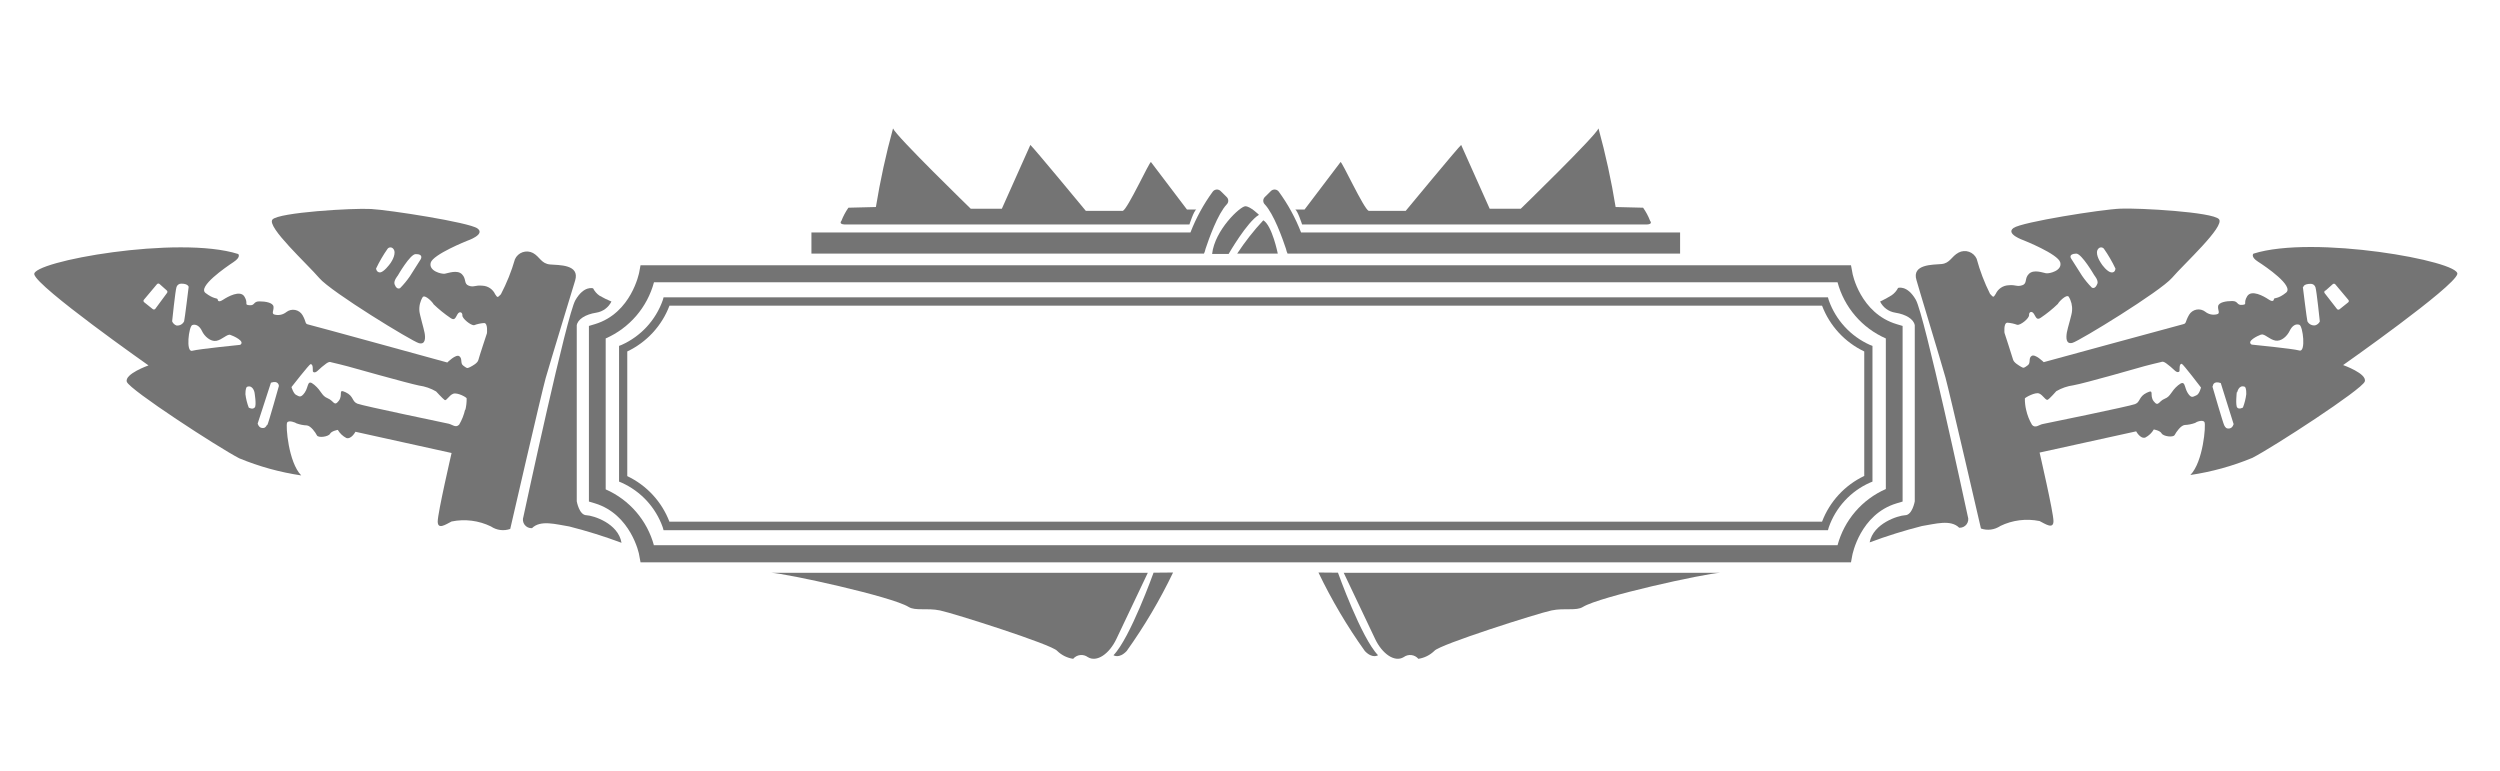 <svg width="292" height="90" viewBox="0 0 292 90" fill="none" xmlns="http://www.w3.org/2000/svg">
<g filter="url(#filter0_d_446_4124)">
<path d="M216.195 61.68H74.815L74.665 60.88C74.665 60.67 73.665 56.06 69.485 54.79L68.785 54.58V34.07L69.485 33.86C73.745 32.58 74.655 27.86 74.665 27.78L74.815 26.98H216.195L216.345 27.78C216.345 27.98 217.295 32.59 221.525 33.86L222.225 34.07V54.58L221.525 54.79C217.265 56.07 216.355 60.79 216.345 60.87L216.195 61.68ZM76.385 59.68H214.625C215.014 58.234 215.722 56.894 216.699 55.758C217.675 54.623 218.893 53.721 220.265 53.12V35.53C218.893 34.929 217.675 34.027 216.699 32.892C215.722 31.756 215.014 30.416 214.625 28.97H76.385C75.996 30.416 75.287 31.756 74.311 32.892C73.335 34.027 72.116 34.929 70.745 35.53V53.16C72.116 53.761 73.335 54.663 74.311 55.798C75.287 56.934 75.996 58.274 76.385 59.72V59.68Z" fill="#747474"/>
<path d="M213.505 57.93H77.505L77.405 57.58C76.999 56.435 76.365 55.384 75.542 54.49C74.718 53.596 73.723 52.879 72.615 52.38L72.305 52.25V36.4L72.615 36.28C73.723 35.782 74.718 35.064 75.542 34.17C76.365 33.276 76.999 32.225 77.405 31.08L77.505 30.73H213.505L213.605 31.08C214.011 32.225 214.644 33.276 215.468 34.17C216.291 35.064 217.287 35.782 218.395 36.28L218.705 36.4V52.25L218.395 52.38C217.284 52.875 216.287 53.592 215.463 54.486C214.64 55.38 214.007 56.433 213.605 57.58L213.505 57.93ZM78.175 56.93H212.815C213.709 54.582 215.475 52.669 217.745 51.59V37.05C215.472 35.97 213.705 34.053 212.815 31.7H78.195C77.304 34.053 75.537 35.97 73.265 37.05V51.61C75.534 52.689 77.3 54.602 78.195 56.95L78.175 56.93Z" fill="#747474"/>
<path d="M68.505 56.18C67.645 56.18 67.365 54.55 67.365 54.55V33.99C67.485 33.29 68.365 32.72 69.645 32.52C70.023 32.461 70.381 32.313 70.689 32.086C70.997 31.86 71.246 31.563 71.415 31.22C70.934 31.02 70.466 30.79 70.015 30.53C69.702 30.312 69.448 30.02 69.275 29.68C69.275 29.68 68.215 29.31 67.205 31.06C66.195 32.81 61.415 55.06 61.135 56.35C61.078 56.506 61.061 56.673 61.085 56.837C61.109 57.002 61.174 57.157 61.273 57.29C61.373 57.423 61.503 57.529 61.654 57.599C61.804 57.669 61.969 57.7 62.135 57.69C63.135 56.69 64.945 57.25 66.485 57.49C68.555 58.016 70.594 58.653 72.595 59.4C72.205 57.12 69.315 56.22 68.505 56.18Z" fill="#747474"/>
<path d="M67.175 28.77C67.755 26.87 65.295 26.98 64.255 26.89C63.215 26.8 63.065 26 62.255 25.55C62.07 25.453 61.867 25.394 61.658 25.378C61.449 25.362 61.24 25.389 61.042 25.458C60.844 25.526 60.662 25.634 60.508 25.776C60.354 25.917 60.23 26.089 60.145 26.28C59.737 27.695 59.187 29.065 58.505 30.37C58.085 30.8 58.115 30.77 57.835 30.37C57.705 30.085 57.499 29.84 57.24 29.664C56.981 29.488 56.678 29.386 56.365 29.37C55.455 29.28 55.365 29.59 54.755 29.37C54.145 29.15 54.505 28.58 53.955 28.03C53.405 27.48 52.335 27.91 51.955 27.97C51.575 28.03 50.055 27.66 50.305 26.69C50.555 25.72 54.575 24.12 54.575 24.12C54.575 24.12 56.745 23.39 55.765 22.68C54.785 21.97 45.505 20.53 43.335 20.41C41.165 20.29 32.555 20.81 31.825 21.64C31.095 22.47 35.915 26.86 37.295 28.48C38.675 30.1 48.135 35.87 48.925 36.08C49.715 36.29 49.695 35.44 49.595 34.89C49.495 34.34 49.015 32.75 48.985 32.33C48.936 31.751 49.076 31.172 49.385 30.68C49.695 30.4 50.575 31.35 50.635 31.53C51.254 32.127 51.923 32.669 52.635 33.15C53.095 33.46 53.185 33.15 53.425 32.72C53.665 32.29 54.035 32.48 54.005 32.84C53.975 33.2 55.005 34.04 55.385 33.98C55.758 33.842 56.148 33.758 56.545 33.73C57.005 33.73 56.875 34.92 56.875 34.92C56.875 34.92 55.965 37.67 55.875 38.04C55.785 38.41 55.225 38.71 54.875 38.89C54.525 39.07 54.505 38.98 54.115 38.71C53.725 38.44 54.045 37.91 53.655 37.61C53.265 37.31 52.245 38.34 52.245 38.34C52.245 38.34 36.505 34.01 36.035 33.91C35.565 33.81 35.825 33.67 35.335 32.81C35.243 32.653 35.118 32.518 34.969 32.413C34.82 32.308 34.65 32.236 34.471 32.202C34.293 32.168 34.108 32.172 33.931 32.215C33.755 32.258 33.589 32.338 33.445 32.45C33.258 32.6 33.039 32.706 32.805 32.758C32.571 32.81 32.328 32.807 32.095 32.75C31.645 32.66 32.005 32.26 31.945 31.81C31.885 31.36 31.035 31.2 30.295 31.2C29.555 31.2 29.805 31.71 29.135 31.65C28.465 31.59 29.045 31.47 28.555 30.65C28.065 29.83 26.605 30.65 26.055 31.01C25.505 31.37 25.445 31.1 25.415 30.95C25.385 30.8 24.955 30.95 24.005 30.22C23.055 29.49 26.355 27.22 27.275 26.61C28.195 26 27.825 25.67 27.825 25.67C20.825 23.44 3.665 26.55 4.005 28.05C4.345 29.55 17.345 38.68 17.345 38.68C17.345 38.68 14.505 39.68 14.815 40.6C15.125 41.52 25.505 48.27 27.945 49.53C30.267 50.49 32.699 51.162 35.185 51.53C33.685 50 33.355 45.69 33.535 45.36C33.715 45.03 34.535 45.36 34.635 45.45C35.027 45.593 35.438 45.674 35.855 45.69C36.315 45.75 36.855 46.52 37.015 46.85C37.175 47.18 38.365 47.01 38.545 46.67C38.725 46.33 39.455 46.21 39.455 46.21C39.691 46.616 40.038 46.945 40.455 47.16C41.035 47.34 41.515 46.43 41.515 46.43L52.745 48.91C52.745 48.91 51.125 55.91 51.125 56.91C51.125 57.91 52.055 57.26 52.745 56.91C54.3 56.591 55.917 56.795 57.345 57.49C57.671 57.711 58.045 57.852 58.435 57.903C58.826 57.953 59.223 57.911 59.595 57.78C59.595 57.78 63.275 41.78 63.735 40.16C64.195 38.54 67.175 28.77 67.175 28.77ZM44.395 27.82C43.965 27.82 43.925 27.37 43.925 27.37C44.309 26.56 44.76 25.784 45.275 25.05C45.314 25.002 45.364 24.963 45.42 24.936C45.476 24.91 45.538 24.896 45.6 24.896C45.662 24.896 45.724 24.91 45.78 24.936C45.836 24.963 45.886 25.002 45.925 25.05C46.355 25.52 45.805 26.45 45.635 26.7C45.465 26.95 44.825 27.78 44.395 27.82ZM49.145 26.27L47.875 28.27C47.537 28.763 47.156 29.225 46.735 29.65C46.475 29.8 46.225 29.6 46.085 29.2C45.945 28.8 46.455 28.2 46.455 28.2C46.455 28.2 47.915 25.65 48.555 25.68C49.505 25.66 49.145 26.27 49.145 26.27ZM19.505 30.22L18.125 32.09C18.084 32.128 18.031 32.149 17.975 32.149C17.919 32.149 17.866 32.128 17.825 32.09L16.825 31.29C16.804 31.271 16.787 31.248 16.775 31.222C16.763 31.196 16.757 31.168 16.757 31.14C16.757 31.112 16.763 31.084 16.775 31.058C16.787 31.032 16.804 31.009 16.825 30.99L18.345 29.18C18.364 29.16 18.388 29.144 18.414 29.133C18.439 29.123 18.467 29.117 18.495 29.117C18.523 29.117 18.551 29.123 18.576 29.133C18.602 29.144 18.625 29.16 18.645 29.18L19.475 29.92C19.497 29.938 19.515 29.959 19.529 29.984C19.542 30.009 19.551 30.036 19.553 30.064C19.556 30.092 19.553 30.12 19.545 30.147C19.537 30.174 19.523 30.198 19.505 30.22ZM21.505 33.53C21.425 33.694 21.297 33.829 21.138 33.916C20.978 34.004 20.796 34.04 20.615 34.02C20.5 33.979 20.395 33.914 20.307 33.83C20.219 33.745 20.15 33.643 20.105 33.53C20.105 33.53 20.475 29.94 20.615 29.53C20.652 29.41 20.729 29.305 20.832 29.233C20.935 29.16 21.059 29.124 21.185 29.13C21.985 29.13 22.035 29.51 22.035 29.51C22.035 29.51 21.575 33.29 21.505 33.53ZM28.035 36.28C28.035 36.28 23.235 36.76 22.455 36.97C21.675 37.18 22.055 34.12 22.455 33.97C22.855 33.82 23.315 34.06 23.595 34.67C23.875 35.28 24.595 35.93 25.265 35.81C25.935 35.69 26.535 34.99 26.895 35.11C27.255 35.23 28.675 35.86 28.065 36.27L28.035 36.28ZM29.725 43.61C29.505 43.87 29.055 43.61 29.055 43.61C28.861 43.105 28.73 42.577 28.665 42.04C28.665 41.45 28.775 41.21 28.855 41.18C29.545 40.92 29.725 41.83 29.725 41.83C29.725 41.83 29.985 43.33 29.755 43.6L29.725 43.61ZM31.195 45.61C31.055 45.88 30.925 46.04 30.565 45.98C30.205 45.92 30.095 45.47 30.095 45.47L31.645 40.7C32.555 40.38 32.575 41.08 32.575 41.08C32.575 41.08 31.365 45.39 31.225 45.65L31.195 45.61ZM54.325 43.84C54.188 44.456 53.955 45.046 53.635 45.59C53.245 46.02 52.835 45.59 52.405 45.49C51.975 45.39 42.405 43.41 41.745 43.15C41.085 42.89 41.335 42.27 40.375 41.82C39.415 41.37 40.115 42.11 39.565 42.82C39.015 43.53 39.015 42.82 38.275 42.52C37.535 42.22 37.585 41.68 36.715 40.95C35.845 40.22 36.085 41.15 35.595 41.85C35.105 42.55 34.915 42.27 34.595 42.13C34.275 41.99 34.045 41.21 34.045 41.21C34.045 41.21 36.135 38.53 36.275 38.53C36.635 38.53 36.495 39.3 36.555 39.4C36.615 39.5 36.805 39.58 37.105 39.3C37.419 38.998 37.753 38.717 38.105 38.46C38.535 38.16 38.635 38.32 38.715 38.32C38.795 38.32 40.615 38.79 40.615 38.79C40.615 38.79 47.715 40.79 48.935 41.03C49.64 41.127 50.32 41.361 50.935 41.72C50.935 41.72 51.725 42.58 51.935 42.72C52.145 42.86 52.445 42.17 52.935 41.99C53.425 41.81 54.505 42.41 54.505 42.53C54.511 42.984 54.461 43.438 54.355 43.88L54.325 43.84Z" fill="#747474"/>
<path d="M222.505 56.18C223.365 56.18 223.645 54.55 223.645 54.55V33.99C223.525 33.29 222.645 32.72 221.365 32.52C220.987 32.461 220.629 32.313 220.321 32.086C220.013 31.86 219.764 31.563 219.595 31.22C220.064 31.002 220.518 30.755 220.955 30.48C221.268 30.262 221.522 29.97 221.695 29.63C221.695 29.63 222.755 29.26 223.765 31.01C224.775 32.76 229.555 55.01 229.835 56.3C229.892 56.456 229.909 56.623 229.885 56.787C229.86 56.952 229.796 57.107 229.697 57.24C229.597 57.373 229.467 57.479 229.316 57.549C229.166 57.619 229.001 57.65 228.835 57.64C227.835 56.64 226.025 57.2 224.485 57.44C222.415 57.966 220.376 58.603 218.375 59.35C218.805 57.12 221.695 56.22 222.505 56.18Z" fill="#747474"/>
<path d="M227.235 40.11C227.695 41.78 231.375 57.73 231.375 57.73C231.747 57.861 232.144 57.903 232.534 57.852C232.925 57.802 233.299 57.661 233.625 57.44C235.052 56.745 236.67 56.541 238.225 56.86C238.915 57.21 239.845 57.86 239.845 56.86C239.845 55.86 238.225 48.86 238.225 48.86L249.505 46.38C249.505 46.38 249.985 47.29 250.565 47.11C250.982 46.895 251.329 46.566 251.565 46.16C251.565 46.16 252.295 46.28 252.475 46.62C252.655 46.96 253.825 47.14 254.005 46.8C254.185 46.46 254.705 45.7 255.165 45.64C255.582 45.624 255.993 45.543 256.385 45.4C256.505 45.28 257.305 44.97 257.485 45.31C257.665 45.65 257.335 49.95 255.835 51.48C258.321 51.112 260.753 50.44 263.075 49.48C265.515 48.23 275.905 41.48 276.205 40.56C276.505 39.64 273.675 38.64 273.675 38.64C273.675 38.64 286.675 29.51 287.015 28.01C287.355 26.51 270.195 23.4 263.195 25.63C263.195 25.63 262.835 25.99 263.745 26.57C264.655 27.15 267.965 29.41 267.015 30.18C266.065 30.95 265.635 30.76 265.605 30.91C265.575 31.06 265.515 31.34 264.965 30.97C264.415 30.6 262.965 29.78 262.465 30.61C261.965 31.44 262.555 31.55 261.885 31.61C261.215 31.67 261.455 31.16 260.725 31.16C259.995 31.16 259.135 31.31 259.075 31.77C259.015 32.23 259.375 32.62 258.925 32.71C258.692 32.767 258.449 32.77 258.215 32.718C257.981 32.666 257.762 32.56 257.575 32.41C257.431 32.298 257.266 32.218 257.088 32.175C256.911 32.133 256.727 32.128 256.548 32.162C256.37 32.196 256.2 32.268 256.051 32.373C255.902 32.478 255.777 32.613 255.685 32.77C255.195 33.63 255.405 33.77 254.985 33.87C254.565 33.97 238.705 38.3 238.705 38.3C238.705 38.3 237.705 37.3 237.295 37.57C236.885 37.84 237.235 38.39 236.835 38.67C236.435 38.95 236.385 39.04 236.075 38.85C235.765 38.66 235.225 38.36 235.125 38C235.025 37.64 234.125 34.88 234.125 34.88C234.125 34.88 233.995 33.72 234.455 33.69C234.852 33.718 235.242 33.802 235.615 33.94C236.015 34 237.025 33.17 236.995 32.8C236.965 32.43 237.325 32.26 237.575 32.68C237.825 33.1 237.905 33.42 238.365 33.11C239.077 32.629 239.746 32.087 240.365 31.49C240.425 31.31 241.305 30.36 241.615 30.64C241.924 31.132 242.064 31.711 242.015 32.29C242.015 32.71 241.495 34.29 241.405 34.85C241.315 35.41 241.275 36.26 242.075 36.04C242.875 35.82 252.335 30.04 253.705 28.44C255.075 26.84 259.905 22.44 259.175 21.6C258.445 20.76 249.865 20.28 247.665 20.37C245.465 20.46 236.145 21.93 235.175 22.63C234.205 23.33 236.365 24.07 236.365 24.07C236.365 24.07 240.365 25.66 240.635 26.64C240.905 27.62 239.355 27.98 238.985 27.92C238.615 27.86 237.555 27.43 236.985 27.98C236.415 28.53 236.835 29.11 236.185 29.32C235.535 29.53 235.485 29.23 234.575 29.32C234.262 29.336 233.959 29.438 233.7 29.614C233.441 29.79 233.235 30.035 233.105 30.32C232.825 30.75 232.855 30.78 232.435 30.32C231.78 29.012 231.258 27.642 230.875 26.23C230.79 26.039 230.666 25.867 230.512 25.726C230.358 25.584 230.176 25.476 229.978 25.408C229.78 25.339 229.571 25.312 229.362 25.328C229.153 25.344 228.95 25.402 228.765 25.5C227.915 25.95 227.765 26.75 226.765 26.84C225.765 26.93 223.265 26.84 223.845 28.72C223.835 28.77 226.775 38.44 227.235 40.11ZM245.375 26.7C245.205 26.45 244.655 25.52 245.085 25.05C245.124 25.002 245.174 24.963 245.23 24.936C245.286 24.91 245.348 24.896 245.41 24.896C245.472 24.896 245.534 24.91 245.59 24.936C245.646 24.963 245.696 25.002 245.735 25.05C246.25 25.784 246.701 26.56 247.085 27.37C247.085 27.37 247.085 27.86 246.615 27.82C246.145 27.78 245.505 26.94 245.375 26.7ZM242.505 25.62C243.145 25.62 244.605 28.14 244.605 28.14C244.605 28.14 245.125 28.75 244.975 29.14C244.825 29.53 244.585 29.74 244.325 29.59C243.904 29.165 243.523 28.703 243.185 28.21L241.915 26.21C241.915 26.21 241.505 25.66 242.505 25.62ZM271.625 29.94L272.455 29.2C272.475 29.18 272.498 29.164 272.524 29.153C272.549 29.142 272.577 29.137 272.605 29.137C272.633 29.137 272.661 29.142 272.686 29.153C272.712 29.164 272.735 29.18 272.755 29.2L274.275 31.01C274.296 31.029 274.313 31.052 274.325 31.078C274.337 31.104 274.343 31.132 274.343 31.16C274.343 31.188 274.337 31.216 274.325 31.242C274.313 31.268 274.296 31.291 274.275 31.31L273.275 32.11C273.234 32.148 273.181 32.169 273.125 32.169C273.069 32.169 273.016 32.148 272.975 32.11L271.505 30.22C271.479 30.173 271.471 30.118 271.484 30.066C271.497 30.014 271.53 29.969 271.575 29.94H271.625ZM269.025 29.53C269.025 29.53 269.025 29.16 269.875 29.15C270.001 29.144 270.125 29.18 270.228 29.253C270.331 29.325 270.408 29.43 270.445 29.55C270.585 29.97 270.955 33.55 270.955 33.55C270.902 33.659 270.826 33.755 270.733 33.833C270.64 33.91 270.532 33.967 270.415 34C270.233 34.026 270.048 33.995 269.885 33.911C269.721 33.827 269.589 33.694 269.505 33.53C269.435 33.29 268.975 29.53 268.975 29.53H269.025ZM264.135 35.08C264.495 34.96 265.065 35.65 265.765 35.78C266.465 35.91 267.145 35.25 267.435 34.64C267.725 34.03 268.165 33.78 268.575 33.94C268.985 34.1 269.345 37.16 268.575 36.94C267.805 36.72 262.995 36.25 262.995 36.25C262.335 35.86 263.715 35.21 264.085 35.08H264.135ZM261.305 41.82C261.305 41.82 261.485 40.91 262.175 41.17C262.255 41.17 262.385 41.44 262.365 42.03C262.3 42.567 262.169 43.095 261.975 43.6C261.975 43.6 261.525 43.86 261.305 43.6C261.085 43.34 261.255 41.82 261.255 41.82H261.305ZM258.455 41.12C258.455 41.12 258.455 40.42 259.385 40.74L260.885 45.53C260.885 45.53 260.785 45.98 260.415 46.04C260.045 46.1 259.925 45.94 259.785 45.67C259.645 45.4 258.405 41.12 258.405 41.12H258.455ZM236.505 42.53C236.565 42.42 237.725 41.77 238.175 41.96C238.625 42.15 238.945 42.81 239.175 42.69C239.405 42.57 240.175 41.69 240.175 41.69C240.79 41.331 241.47 41.097 242.175 41C243.395 40.8 250.495 38.76 250.495 38.76C250.495 38.76 252.315 38.29 252.395 38.29C252.475 38.29 252.575 38.13 253.005 38.43C253.357 38.687 253.691 38.968 254.005 39.27C254.305 39.55 254.495 39.47 254.555 39.37C254.615 39.27 254.475 38.45 254.835 38.5C254.975 38.5 257.075 41.26 257.075 41.26C257.075 41.26 256.895 42.04 256.525 42.18C256.155 42.32 255.965 42.59 255.525 41.9C255.085 41.21 255.285 40.27 254.405 41C253.525 41.73 253.575 42.28 252.845 42.57C252.115 42.86 252.105 43.57 251.555 42.87C251.005 42.17 251.705 41.41 250.745 41.87C249.785 42.33 250.015 42.95 249.375 43.2C248.735 43.45 238.995 45.45 238.575 45.53C238.155 45.61 237.735 46.06 237.345 45.63C237.025 45.086 236.793 44.496 236.655 43.88C236.549 43.438 236.499 42.984 236.505 42.53Z" fill="#747474"/>
<path d="M90.065 62.9C89.655 62.9 134.065 62.9 134.065 62.9C134.065 62.9 131.215 68.9 130.395 70.63C129.575 72.36 128.115 73.4 127.055 72.75C126.798 72.56 126.478 72.475 126.16 72.512C125.843 72.549 125.551 72.706 125.345 72.95C124.639 72.844 123.985 72.519 123.475 72.02C122.905 71.29 111.345 67.62 109.795 67.3C108.245 66.98 106.915 67.38 106.125 66.89C104.155 65.67 91.855 62.98 90.065 62.9Z" fill="#747474"/>
<path d="M134.735 62.89C134.735 62.89 132.005 70.53 130.055 72.53C130.055 72.53 130.705 72.98 131.595 72.04C133.663 69.146 135.477 66.078 137.015 62.87L134.735 62.89Z" fill="#747474"/>
<path d="M200.945 62.9C201.355 62.9 156.945 62.9 156.945 62.9C156.945 62.9 159.795 68.9 160.615 70.63C161.435 72.36 162.895 73.4 163.955 72.75C164.212 72.56 164.532 72.475 164.849 72.512C165.167 72.549 165.458 72.706 165.665 72.95C166.37 72.844 167.024 72.519 167.535 72.02C168.105 71.29 179.665 67.62 181.215 67.3C182.765 66.98 184.095 67.38 184.885 66.89C186.855 65.67 199.155 62.98 200.945 62.9Z" fill="#747474"/>
<path d="M156.275 62.89C156.275 62.89 159.005 70.53 160.955 72.53C160.955 72.53 160.305 72.98 159.415 72.04C157.347 69.146 155.533 66.078 153.995 62.87L156.275 62.89Z" fill="#747474"/>
<path d="M143.285 19.02L142.555 18.3C142.492 18.241 142.416 18.196 142.334 18.169C142.253 18.141 142.166 18.131 142.08 18.14C141.994 18.148 141.91 18.175 141.835 18.218C141.76 18.261 141.695 18.32 141.645 18.39C140.575 19.857 139.701 21.457 139.045 23.15H94.775V25.62H140.625C140.709 25.445 140.769 25.26 140.805 25.07C141.205 23.87 142.225 20.99 143.285 19.87C143.341 19.814 143.385 19.748 143.416 19.675C143.446 19.602 143.461 19.524 143.461 19.445C143.461 19.366 143.446 19.288 143.416 19.215C143.385 19.142 143.341 19.076 143.285 19.02Z" fill="#747474"/>
<path d="M98.645 22.22H138.925C138.925 22.22 139.445 20.59 139.735 20.47H138.635C138.635 20.47 134.565 15.09 134.435 14.93C134.305 14.77 131.715 20.42 131.145 20.63H126.825C126.825 20.63 120.635 13.14 120.345 12.93L117.015 20.38H113.385C113.385 20.38 104.635 11.88 104.305 11C103.476 14.022 102.808 17.087 102.305 20.18L99.095 20.26C98.76 20.738 98.485 21.255 98.275 21.8C98.275 21.8 97.915 22.18 98.645 22.22Z" fill="#747474"/>
<path d="M147.725 19.02L148.455 18.3C148.518 18.241 148.593 18.196 148.675 18.169C148.757 18.141 148.844 18.131 148.93 18.14C149.016 18.148 149.099 18.175 149.174 18.218C149.249 18.261 149.314 18.32 149.365 18.39C150.435 19.857 151.309 21.457 151.965 23.15H196.235V25.62H150.385C150.301 25.445 150.241 25.26 150.205 25.07C149.805 23.87 148.785 20.99 147.725 19.87C147.669 19.814 147.624 19.748 147.594 19.675C147.564 19.602 147.548 19.524 147.548 19.445C147.548 19.366 147.564 19.288 147.594 19.215C147.624 19.142 147.669 19.076 147.725 19.02Z" fill="#747474"/>
<path d="M192.365 22.22H152.085C152.085 22.22 151.565 20.59 151.275 20.47H152.375C152.375 20.47 156.445 15.09 156.575 14.93C156.705 14.77 159.295 20.42 159.865 20.63H164.185C164.185 20.63 170.375 13.14 170.665 12.93L173.995 20.38H177.625C177.625 20.38 186.375 11.88 186.705 11C187.534 14.022 188.202 17.087 188.705 20.18L191.915 20.26C192.25 20.738 192.525 21.255 192.735 21.8C192.735 21.8 193.095 22.18 192.365 22.22Z" fill="#747474"/>
<path d="M147.045 21.09C147.045 21.09 146.045 20.09 145.455 20.09C144.865 20.09 141.885 22.86 141.575 25.66H143.505C143.505 25.66 145.635 21.94 147.045 21.09Z" fill="#747474"/>
<path d="M147.555 21.73C146.43 22.939 145.41 24.24 144.505 25.62H149.245C149.245 25.62 148.585 22.34 147.555 21.73Z" fill="#747474"/>
</g>
<defs>
<filter id="filter0_d_446_4124" x="0" y="11" width="291.02" height="69.95" filterUnits="userSpaceOnUse" color-interpolation-filters="sRGB">
<feFlood flood-opacity="0" result="BackgroundImageFix"/>
<feColorMatrix in="SourceAlpha" type="matrix" values="0 0 0 0 0 0 0 0 0 0 0 0 0 0 0 0 0 0 127 0" result="hardAlpha"/>
<feOffset dy="4"/>
<feGaussianBlur stdDeviation="2"/>
<feComposite in2="hardAlpha" operator="out"/>
<feColorMatrix type="matrix" values="0 0 0 0 0 0 0 0 0 0 0 0 0 0 0 0 0 0 0.25 0"/>
<feBlend mode="normal" in2="BackgroundImageFix" result="effect1_dropShadow_446_4124"/>
<feBlend mode="normal" in="SourceGraphic" in2="effect1_dropShadow_446_4124" result="shape"/>
</filter>
</defs>
</svg>
